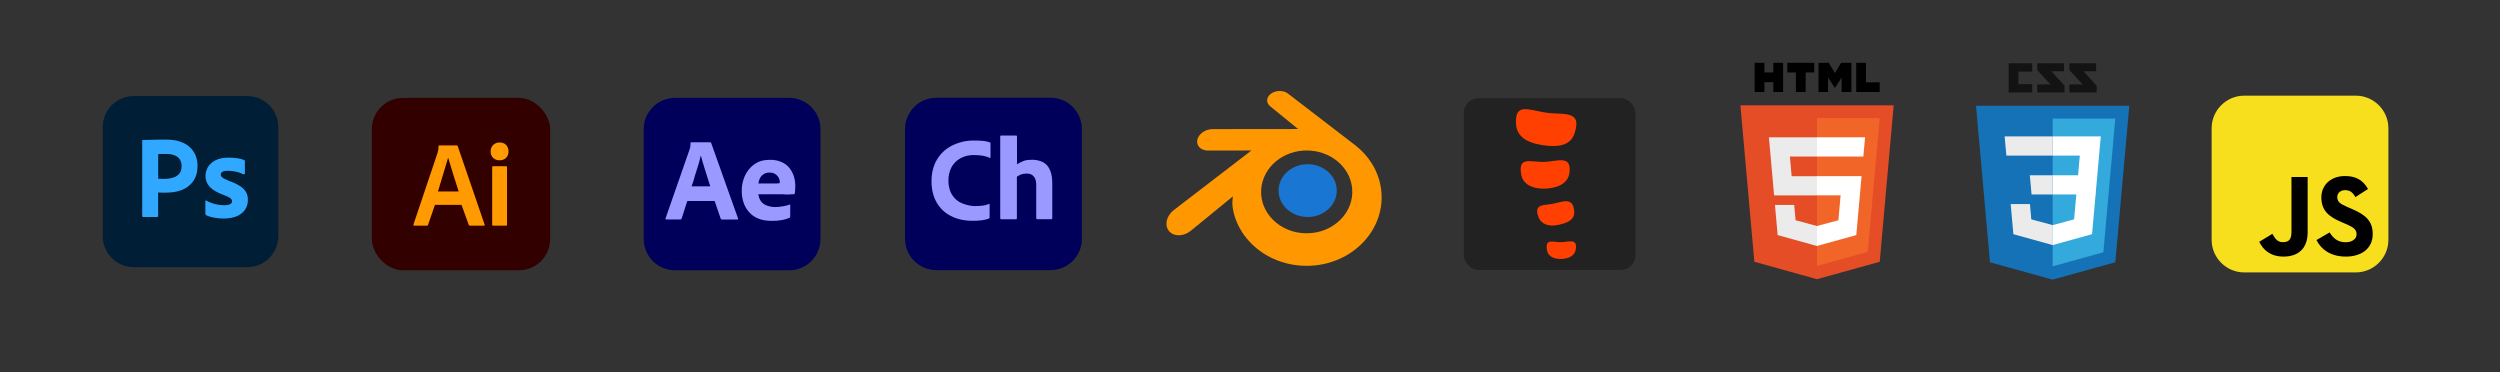 <?xml version="1.0" encoding="UTF-8"?>
<svg id="Layer_1" data-name="Layer 1" xmlns="http://www.w3.org/2000/svg" viewBox="0 0 1081 160.86">
  <rect x="0" y="0" width="1081" height="160.86" fill="#333333" stroke="none"/>
  <defs>
    <style>
      .cls-1 {
        fill: #fff;
      }

      .cls-2 {
        fill: #1572b6;
      }

      .cls-3 {
        fill: #99f;
      }

      .cls-4 {
        fill: #f16529;
      }

      .cls-5 {
        fill: #222;
      }

      .cls-6 {
        fill: #ff9a00;
      }

      .cls-7 {
        fill: #131313;
      }

      .cls-8 {
        fill: #f7df1e;
      }

      .cls-9 {
        fill: #00005b;
      }

      .cls-10 {
        fill: #ff4000;
      }

      .cls-11 {
        fill: #33a9dc;
      }

      .cls-12 {
        fill: #ebebeb;
      }

      .cls-13 {
        fill: #001e36;
      }

      .cls-14 {
        fill: #e44d26;
      }

      .cls-15 {
        fill: #1976d2;
      }

      .cls-16 {
        fill: #300;
      }

      .cls-17 {
        fill: #31a8ff;
      }

      .cls-18 {
        fill: #ff9800;
      }
    </style>
  </defs>
  <g>
    <path class="cls-9" d="m404.89,42.26h49.37c7.48,0,13.54,6.05,13.54,13.54v47.46c0,7.48-6.05,13.54-13.54,13.54h-49.37c-7.48,0-13.54-6.05-13.54-13.54v-47.46c0-7.48,6.05-13.54,13.54-13.54Z"/>
    <path class="cls-3" d="m427.91,88.54v5.29c.03.32-.13.61-.41.73-.99.35-1.97.57-3.03.7-1.34.16-2.68.22-4.01.22-1.91,0-3.82-.22-5.67-.7-1.72-.45-3.38-1.15-4.9-2.1-1.47-.92-2.74-2.1-3.79-3.47-1.08-1.43-1.94-3.06-2.45-4.78-.61-2.01-.89-4.08-.86-6.15,0-3.44.76-6.5,2.26-9.11,1.5-2.61,3.73-4.75,6.4-6.12,3.06-1.56,6.47-2.36,9.91-2.29,1.34,0,2.64.06,3.98.19.92.1,1.82.32,2.71.61.19.16.29.38.25.61v5.76c0,.32-.13.41-.35.32-.96-.45-2.01-.76-3.06-.92-1.24-.19-2.48-.29-3.76-.29-2.07-.03-4.11.45-5.89,1.43-1.59.89-2.93,2.2-3.79,3.82-.92,1.78-1.37,3.76-1.34,5.76-.03,1.43.19,2.83.64,4.2.38,1.15.99,2.2,1.78,3.12.7.86,1.59,1.56,2.55,2.1.96.51,1.97.89,3.06,1.15,1.02.29,2.1.45,3.15.48,1.15,0,2.33-.03,3.47-.16.96-.13,1.88-.35,2.77-.7.13-.1.22-.13.32-.06.06.1.1.22.06.35Z"/>
    <path class="cls-3" d="m439.7,76.44v17.96c0,.29-.13.41-.35.41h-6.4c-.22.03-.41-.13-.45-.35v-35.51c0-.22.13-.35.41-.35h6.47c.16-.03.35.1.35.25v.1l.03,12.1c.92-.61,1.91-1.11,2.96-1.5,1.08-.38,2.33-.48,3.76-.48,1.02,0,2.04.16,2.99.45,1.02.29,1.97.8,2.8,1.5.86.76,1.47,1.82,1.97,3.12.51,1.31.76,3.03.76,5.1v15.1c0,.32-.13.45-.41.45h-6.02c-.25.03-.48-.13-.51-.38v-14.46c.03-.92-.13-1.85-.48-2.71-.29-.64-.73-1.21-1.34-1.62-.7-.41-1.53-.61-2.36-.57-.76,0-1.53.1-2.26.32-.7.29-1.37.64-1.94,1.08Z"/>
  </g>
  <g>
    <path class="cls-9" d="m291.87,42.33h49.37c7.48,0,13.54,6.05,13.54,13.54v47.46c0,7.48-6.05,13.54-13.54,13.54h-49.37c-7.48,0-13.54-6.05-13.54-13.54v-47.46c0-7.48,6.05-13.54,13.54-13.54Z"/>
    <path class="cls-3" d="m309.03,86.92h-11.85l-2.42,7.52c-.06.29-.32.48-.61.45h-5.99c-.35,0-.45-.19-.35-.57l10.26-29.4c.1-.32.19-.61.32-.99.13-.67.19-1.37.19-2.07-.03-.16.1-.32.25-.35h8.25c.22,0,.38.1.41.25l11.63,32.65c.1.35,0,.51-.32.51h-6.66c-.22.03-.45-.13-.51-.35,0,0-2.61-7.64-2.61-7.64Zm-10-6.34h8.09c-.19-.67-.45-1.47-.73-2.29-.29-.86-.57-1.78-.86-2.74-.32-.99-.61-1.94-.92-2.93s-.61-1.91-.86-2.83c-.25-.89-.48-1.72-.7-2.48h-.06c-.29,1.37-.64,2.74-1.08,4.11-.48,1.53-.96,3.12-1.47,4.71-.41,1.62-.92,3.12-1.4,4.46Zm38.98,3.41h-10.1c.13.99.45,1.97.99,2.83.57.86,1.37,1.53,2.33,1.91,1.27.54,2.68.83,4.08.8,1.11-.03,2.23-.13,3.31-.35.99-.13,1.94-.38,2.83-.73.16-.13.25-.06.25.25v4.87c0,.13-.03.25-.06.38-.06.1-.13.16-.22.22-1.02.45-2.07.76-3.18.96-1.5.29-2.99.41-4.52.38-2.42,0-4.46-.38-6.12-1.11-1.56-.67-2.93-1.72-4.01-3.03-1.02-1.24-1.75-2.64-2.2-4.17-.45-1.5-.67-3.06-.67-4.65,0-1.72.25-3.41.8-5.06.51-1.59,1.31-3.06,2.39-4.36,1.05-1.27,2.36-2.29,3.85-3.03,1.5-.73,3.28-.99,5.32-.99,1.69-.03,3.38.29,4.94.99,1.31.57,2.45,1.43,3.34,2.55.83,1.08,1.5,2.29,1.91,3.63.41,1.27.61,2.58.61,3.89,0,.76-.03,1.43-.06,2.04-.06.61-.1,1.05-.13,1.34-.03.22-.22.41-.45.41-.19,0-.54.03-1.05.06-.51.06-1.11.1-1.85.1s-1.5-.13-2.33-.13h0Zm-10.1-4.65h6.72c.83,0,1.43,0,1.82-.03.25-.03.51-.1.73-.25v-.32c0-.41-.06-.8-.19-1.18-.57-1.78-2.26-2.99-4.14-2.93-1.75-.1-3.41.83-4.24,2.42-.38.73-.61,1.5-.7,2.29Z"/>
  </g>
  <g>
    <rect class="cls-16" x="160.78" y="42.33" width="77.1" height="74.53" rx="13.49" ry="13.49"/>
    <path class="cls-6" d="m199.58,88.58h-11.5l-2.97,8.57c-.03.28-.21.42-.54.42h-5.4c-.36,0-.49-.18-.38-.53l10.41-30.93c.29-.94.44-1.92.43-2.91-.02-.16.09-.3.25-.32.03,0,.05,0,.08,0h7.56c.22,0,.34.09.38.26l11.65,33.96c.11.32.02.48-.27.48h-6.04c-.23.01-.44-.11-.54-.32l-3.13-8.67Zm-10.21-5.78h8.96c-.22-.47-4.24-13.47-4.53-14.57h-.05l-4.37,14.57Zm26.63-13.49c-1.02.04-2.02-.33-2.77-1.03-.73-.74-1.11-1.76-1.06-2.79-.05-1.05.35-2.08,1.09-2.82.75-.71,1.76-1.1,2.79-1.06,1.04-.05,2.05.33,2.79,1.06.71.76,1.08,1.78,1.03,2.82.05,1.04-.33,2.05-1.06,2.79-.76.71-1.78,1.08-2.82,1.03Zm-3.18,27.79v-24.79c-.03-.21.11-.4.32-.43.04,0,.07,0,.11,0h5.56c.21-.03.4.12.43.33,0,.03,0,.07,0,.1v24.84c.03.21-.11.4-.32.43-.04,0-.07,0-.11,0h-5.51c-.23.03-.45-.13-.48-.36,0-.04,0-.08,0-.12Z"/>
  </g>
  <g id="Layer_2" data-name="Layer 2">
    <g id="Surfaces">
      <g id="Photo_Surface" data-name="Photo Surface">
        <g id="Outline_no_shadow" data-name="Outline no shadow">
          <path class="cls-13" d="m57.86,41.52h49.03c7.43,0,13.44,6.01,13.44,13.44v47.13c0,7.43-6.01,13.44-13.44,13.44h-49.03c-7.43,0-13.44-6.01-13.44-13.44v-47.13c0-7.43,6.01-13.44,13.44-13.44Z"/>
        </g>
      </g>
    </g>
    <g id="Outlined_Mnemonics_Logos" data-name="Outlined Mnemonics Logos">
      <g id="Ps">
        <path class="cls-17" d="m61.5,93.43v-32.55c0-.22.09-.35.32-.35.54,0,1.04,0,1.77-.03.76-.03,1.55-.03,2.4-.06.85-.03,1.77-.03,2.75-.06.98-.03,1.93-.03,2.88-.03,2.59,0,4.74.32,6.52.98,1.58.54,3.04,1.42,4.24,2.59,1.01,1.01,1.8,2.25,2.31,3.61.47,1.33.73,2.69.73,4.11,0,2.72-.63,4.97-1.9,6.74s-3.04,3.1-5.09,3.86c-2.15.79-4.52,1.08-7.12,1.08-.76,0-1.27,0-1.58-.03s-.76-.03-1.36-.03v10.15c.03.22-.13.41-.35.44h-6.14c-.25,0-.38-.13-.38-.41Zm6.9-26.79v10.63c.44.03.85.06,1.23.06h1.68c1.23,0,2.47-.19,3.64-.57,1.01-.28,1.9-.89,2.59-1.68.66-.79.98-1.87.98-3.26.03-.98-.22-1.96-.73-2.82-.54-.82-1.3-1.46-2.21-1.8-1.17-.47-2.44-.66-3.73-.63-.82,0-1.55,0-2.15.03-.63-.03-1.08,0-1.3.03h0Z"/>
        <path class="cls-17" d="m105.15,75.33c-.95-.51-1.96-.85-3.04-1.08-1.17-.25-2.34-.41-3.54-.41-.63-.03-1.3.06-1.9.22-.41.09-.76.32-.98.63-.16.25-.25.57-.25.85s.13.57.32.82c.28.35.66.63,1.08.85.73.38,1.49.73,2.25,1.04,1.71.57,3.35,1.36,4.87,2.31,1.04.66,1.9,1.55,2.5,2.63.51,1.01.76,2.12.73,3.26.03,1.49-.41,2.97-1.23,4.21-.89,1.27-2.12,2.25-3.54,2.82-1.55.66-3.45,1.01-5.73,1.01-1.46,0-2.88-.13-4.3-.41-1.11-.19-2.21-.54-3.23-1.01-.22-.13-.38-.35-.35-.6v-5.5c0-.09.03-.22.13-.28.09-.06.19-.03.28.03,1.23.73,2.53,1.23,3.92,1.55,1.2.32,2.47.47,3.73.47s2.06-.16,2.63-.44c.51-.22.85-.76.85-1.33,0-.44-.25-.85-.76-1.27-.51-.41-1.55-.89-3.1-1.49-1.61-.57-3.1-1.33-4.49-2.28-.98-.7-1.8-1.61-2.4-2.69-.51-1.01-.76-2.12-.73-3.23,0-1.36.38-2.66,1.08-3.83.79-1.27,1.96-2.28,3.32-2.91,1.49-.76,3.35-1.11,5.6-1.11,1.3,0,2.63.09,3.92.28.95.13,1.87.38,2.72.73.13.03.25.16.32.28.03.13.06.25.06.38v5.16c0,.13-.06.25-.16.32-.28.06-.44.06-.57,0Z"/>
      </g>
    </g>
  </g>
  <g>
    <path class="cls-15" d="m565.44,71h-.1c-3.24,0-6.2,1.16-8.48,3.06-2.3,1.94-3.82,4.68-3.99,7.78h0c-.17,3.19,1.11,6.14,3.35,8.34,2.37,2.26,5.56,3.64,9.09,3.64h.26c3.52,0,6.72-1.38,9.08-3.64,2.25-2.2,3.53-5.16,3.35-8.35-.17-3.1-1.69-5.84-3.99-7.77-2.41-2-5.45-3.08-8.58-3.06Z"/>
    <path class="cls-18" d="m590.01,104.14c2.76-3.02,4.85-6.61,6.11-10.5l.06-.21c.83-2.62,1.25-5.35,1.24-8.09,0-5.17-1.47-10.23-4.22-14.61-1.89-3.01-4.29-5.67-7.1-7.86l-.07-.05h0l-29.15-22.38c-1.91-1.47-5.11-1.46-7.21,0-2.12,1.48-2.36,3.94-.48,5.49h0s12.12,9.86,12.12,9.86l-37,.04c-3.06,0-5.99,2.01-6.57,4.54-.6,2.58,1.47,4.72,4.65,4.73h0s18.73-.03,18.73-.03l-33.55,25.75c-3.15,2.41-4.17,6.43-2.18,8.97,2.02,2.59,6.3,2.59,9.49.02l18.24-14.92s-.27,2.02-.24,3.22h0c.02,1.21.41,3.57.99,5.42,1.26,3.98,3.37,7.63,6.2,10.71,2.96,3.25,6.57,5.86,10.58,7.66l.2.08c4.4,1.96,9.17,2.96,13.99,2.95h.27c5.04,0,9.82-1.08,14.15-3.01,4.07-1.82,7.73-4.45,10.74-7.75,0,0,.02-.03.02-.03Zm-6.27-15.55c-.87,2.35-2.24,4.49-4,6.27h0c-3.76,3.83-9.02,6.01-14.71,6.01-5.7.02-10.96-2.14-14.72-5.96-1.75-1.75-3.1-3.86-3.98-6.17l-.04-.12c-.65-1.8-.98-3.7-.98-5.61,0-2.92.76-5.65,2.07-8.04,1.13-2.03,2.63-3.82,4.43-5.28l.03-.03c3.65-2.98,8.3-4.59,13.17-4.59,4.87,0,9.52,1.59,13.17,4.56,1.86,1.52,3.37,3.31,4.47,5.3,1.08,1.91,1.8,4.16,2.02,6.55v.06c.22,2.39-.1,4.8-.93,7.06Z"/>
  </g>
  <g>
    <g>
      <rect class="cls-5" x="633" y="42.54" width="74.1" height="74.1" rx="6.3" ry="6.3"/>
      <rect class="cls-5" x="633" y="42.54" width="74.1" height="74.1" rx="6.3" ry="6.3"/>
    </g>
    <g id="i">
      <path class="cls-10" d="m655.49,53.16c.18,5.41,3.92,8.41,11.39,9.58,6.33.99,12.04.49,13.9-4.94,3.63-10.57-4.99-7.94-12.45-9.12-7.47-1.17-13.13-4.22-12.84,4.47Z"/>
      <path class="cls-10" d="m657.74,75.37c.69,4.04,4.46,6.35,10.22,6.2,5.76-.16,10.06-2.41,10.66-6.77,1.1-8.07-5.25-4.95-11.01-4.79-5.76.16-11.23-2.57-9.86,5.36Z"/>
      <path class="cls-10" d="m665.24,93.86c1.14,3.02,4.28,4.29,8.53,3.38,4.24-.9,7.17-2.31,6.93-5.75-.43-6.36-4.62-4.36-8.86-3.45-4.24.9-8.83-.1-6.6,5.82Z"/>
      <path class="cls-10" d="m668.87,107.96c.33,2.55,2.53,4.05,5.98,4.02,3.45-.03,6.06-1.39,6.51-4.12.83-5.05-3.03-3.17-6.48-3.14-3.45.03-6.67-1.76-6.01,3.24Z"/>
    </g>
  </g>
  <g>
    <path class="cls-8" d="m970.44,41.36h48.17c7.81,0,14.13,6.33,14.13,14.13v48.17c0,7.81-6.33,14.13-14.13,14.13h-48.17c-7.81,0-14.13-6.33-14.13-14.13v-48.17c0-7.81,6.33-14.13,14.13-14.13Z"/>
    <path d="m976.88,104.56l5.7-3.45c1.1,1.95,2.1,3.6,4.5,3.6s3.75-.9,3.75-4.4v-23.78h7v23.88c0,7.25-4.25,10.54-10.44,10.54-5.6,0-8.84-2.9-10.49-6.4m24.74-.75l5.7-3.3c1.5,2.45,3.45,4.25,6.9,4.25,2.9,0,4.75-1.45,4.75-3.45,0-2.4-1.9-3.25-5.1-4.65l-1.75-.75c-5.05-2.15-8.39-4.85-8.39-10.54,0-5.25,4-9.24,10.24-9.24,4.45,0,7.65,1.55,9.94,5.6l-5.45,3.5c-1.2-2.15-2.5-3-4.5-3s-3.35,1.3-3.35,3c0,2.1,1.3,2.95,4.3,4.25l1.75.75c5.95,2.55,9.29,5.15,9.29,10.99,0,6.3-4.95,9.74-11.59,9.74s-10.69-3.1-12.74-7.15"/>
  </g>
  <g>
    <path class="cls-14" d="m818.83,45.54l-6.04,67.65-27.14,7.53-27.07-7.52-6.03-67.66h66.29Z"/>
    <path class="cls-4" d="m785.69,114.97l21.93-6.08,5.16-57.81h-27.1v63.89Z"/>
    <path class="cls-12" d="m773.95,67.67h11.74v-8.29h-20.81l.2,2.23,2.04,22.87h18.57v-8.3h-10.98l-.76-8.5Zm1.87,20.95h-8.33l1.16,13.03,17,4.72h.04v-8.64h-.04s-9.24-2.49-9.24-2.49l-.59-6.62h0Z"/>
    <path d="m758.71,27.15h4.22v4.17h3.86v-4.17h4.22v12.62h-4.22v-4.22h-3.86v4.22h-4.22v-12.62Zm17.84,4.18h-3.71v-4.18h11.64v4.18h-3.71v8.43h-4.22v-8.43h0Zm9.78-4.18h4.4l2.7,4.43,2.7-4.43h4.4v12.62h-4.2v-6.25l-2.9,4.49h-.07l-2.9-4.49v6.25h-4.13v-12.62Zm16.3,0h4.22v8.45h5.93v4.17h-10.15s0-12.62,0-12.62Z"/>
    <path class="cls-1" d="m785.66,84.47h10.22l-.96,10.76-9.26,2.5v8.63l17.01-4.72.12-1.4,1.95-21.85.2-2.23h-19.29v8.3Zm0-16.82v.02h20.04l.17-1.87.38-4.21.2-2.23h-20.79v8.28h0Z"/>
  </g>
  <g>
    <path class="cls-7" d="m906.37,30.81h-5.5l5.72,6.21v2.96h-11.78v-3.46h5.72l-5.72-6.21v-2.96h11.56s0,3.46,0,3.46Zm-13.9,0h-5.5l5.72,6.21v2.96h-11.78v-3.46h5.72l-5.72-6.21v-2.96h11.56v3.46Zm-13.76.14h-5.94v5.42h5.94v3.61h-10.16v-12.63h10.16s0,3.61,0,3.61Z"/>
    <path class="cls-2" d="m860.46,113.4l-6.03-67.66h66.28l-6.04,67.65-27.14,7.53s-27.07-7.51-27.07-7.51Z"/>
    <path class="cls-11" d="m887.57,115.16l21.93-6.08,5.16-57.81h-27.09s0,63.89,0,63.89Z"/>
    <path class="cls-1" d="m887.57,75.79h10.98l.76-8.5h-11.74v-8.3h20.81l-.2,2.23-2.04,22.87h-18.57v-8.3Z"/>
    <path class="cls-12" d="m887.62,97.34h-.04s-9.24-2.49-9.24-2.49l-.59-6.62h-8.33l1.16,13.03,17,4.72h.04v-8.64h0Z"/>
    <path class="cls-1" d="m897.84,83.73l-1,11.11-9.25,2.5v8.63l17.01-4.71.13-1.4,1.44-16.13h-8.33Z"/>
    <path class="cls-12" d="m887.6,58.99v8.3h-20.04l-.17-1.86-.38-4.21-.2-2.23s20.79,0,20.79,0Zm-.03,16.8v8.3h-9.12l-.17-1.86-.38-4.21-.2-2.23h9.87Z"/>
  </g>
</svg>